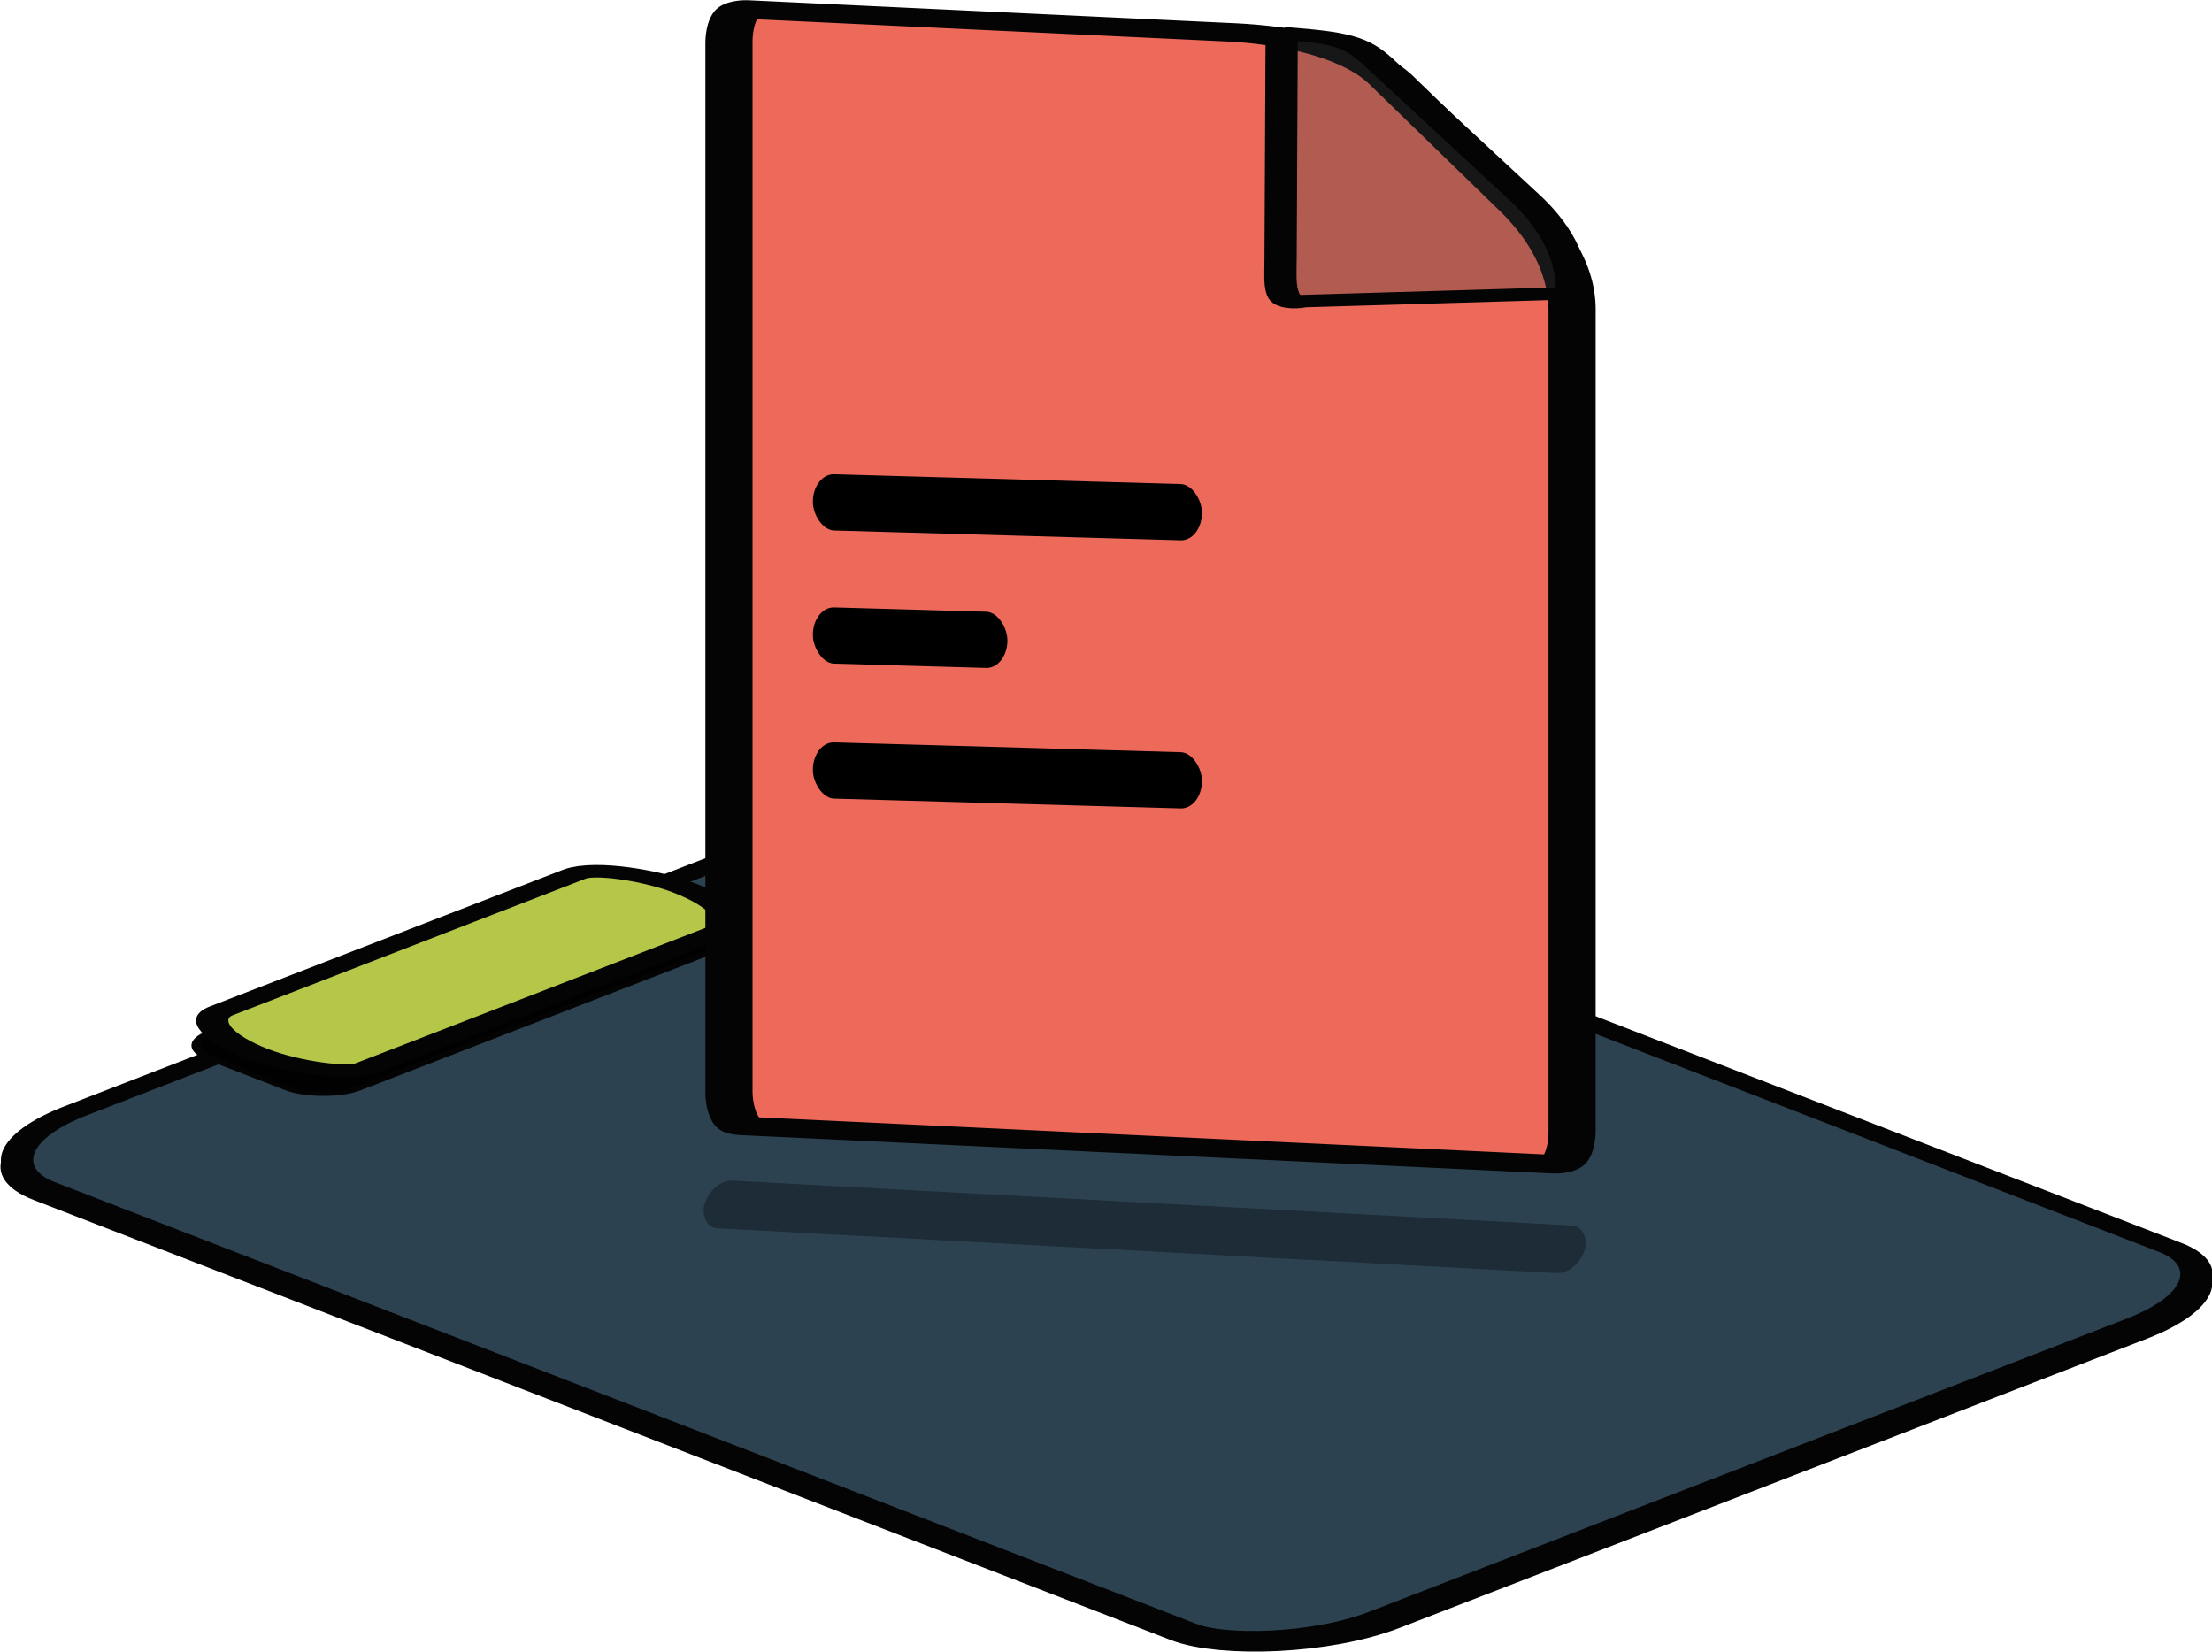 <?xml version="1.0" encoding="UTF-8" standalone="no"?>
<svg
   xmlns:dc="http://purl.org/dc/elements/1.1/"
   xmlns:cc="http://creativecommons.org/ns#"
   xmlns:rdf="http://www.w3.org/1999/02/22-rdf-syntax-ns#"
   xmlns:svg="http://www.w3.org/2000/svg"
   xmlns="http://www.w3.org/2000/svg"
   xmlns:sodipodi="http://sodipodi.sourceforge.net/DTD/sodipodi-0.dtd"
   xmlns:inkscape="http://www.inkscape.org/namespaces/inkscape"
   sodipodi:docname="quickpase-icon.svg"
   inkscape:version="1.0 (4035a4fb49, 2020-05-01)"
   id="svg8"
   version="1.1"
   viewBox="0 0 95.349 71.221"
   height="71.221mm"
   width="95.349mm">
  <defs
     id="defs2">
    <inkscape:path-effect
       effect="fillet_chamfer"
       id="path-effect935"
       is_visible="true"
       lpeversion="1"
       satellites_param="F,0,0,1,0,0,0,1 @ F,0,0,1,0,0,0,1 @ F,0,0,1,0,0,0,1 @ F,0,0,1,0,0,0,1 @ F,0,0,1,0,0,0,1 @ F,0,0,1,0,0,0,1 @ F,0,0,1,0,6.071,0,1 @ F,0,0,1,0,6.187,0,1"
       unit="px"
       method="auto"
       mode="F"
       radius="0"
       chamfer_steps="1"
       flexible="false"
       use_knot_distance="true"
       apply_no_radius="true"
       apply_with_radius="true"
       only_selected="false"
       hide_knots="false" />
    <inkscape:path-effect
       hide_knots="false"
       only_selected="false"
       apply_with_radius="true"
       apply_no_radius="true"
       use_knot_distance="true"
       flexible="false"
       chamfer_steps="1"
       radius="0"
       mode="F"
       method="auto"
       unit="px"
       satellites_param="F,0,0,1,0,0,0,1 @ F,0,0,1,0,0,0,1 @ F,0,0,1,0,0,0,1 @ F,0,0,1,0,0,0,1 @ F,0,0,1,0,0,0,1 @ F,0,0,1,0,0,0,1 @ F,0,0,1,0,6.071,0,1 @ F,0,0,1,0,5.197,0,1"
       lpeversion="1"
       is_visible="true"
       id="path-effect912"
       effect="fillet_chamfer" />
  </defs>
  <sodipodi:namedview
     fit-margin-bottom="0"
     fit-margin-right="0"
     fit-margin-left="0"
     fit-margin-top="0"
     inkscape:window-maximized="1"
     inkscape:window-y="-8"
     inkscape:window-x="-8"
     inkscape:window-height="1017"
     inkscape:window-width="1920"
     showgrid="false"
     inkscape:document-rotation="0"
     inkscape:current-layer="layer1"
     inkscape:document-units="mm"
     inkscape:cy="51.183729"
     inkscape:cx="-24.105989"
     inkscape:zoom="0.7"
     inkscape:pageshadow="2"
     inkscape:pageopacity="0.0"
     borderopacity="1.0"
     bordercolor="#666666"
     pagecolor="#ffffff"
     id="base" />
  <g
     transform="translate(-58.158,-119.032)"
     id="layer1"
     inkscape:groupmode="layer"
     inkscape:label="Layer 1">
    <g
       style="stroke-width:1.607"
       transform="matrix(0.707,-0.274,0.707,0.274,-111.12,145.369)"
       id="g868">
      <g
         style="stroke-width:1.772"
         transform="matrix(0.907,6.7125647e-4,6.7125647e-4,0.907,10.421,14.206)"
         id="g1013">
        <rect
           rx="7.638"
           ry="5.489"
           y="162.998"
           x="71.553"
           height="87.377"
           width="65.467"
           id="rect852"
           style="display:inline;opacity:0.998;fill:#000000;fill-opacity:1;stroke:#040404;stroke-width:2.242;stroke-linecap:round;stroke-miterlimit:4;stroke-dasharray:none" />
        <rect
           style="display:inline;opacity:0.998;fill:#2c4251;fill-opacity:1;stroke:#040404;stroke-width:1.533;stroke-linecap:round;stroke-miterlimit:4;stroke-dasharray:none"
           id="rect852-1"
           width="66.146"
           height="87.69"
           x="71.927"
           y="162.152"
           ry="5.489"
           rx="7.638" />
        <rect
           style="opacity:0.998;fill:#010101;fill-opacity:1;stroke:#040404;stroke-width:0.47;stroke-linecap:round;stroke-miterlimit:4;stroke-dasharray:none"
           id="rect854-0"
           width="28.726"
           height="9.827"
           x="88.649"
           y="159.882"
           ry="2.244"
           rx="2.244" />
        <rect
           rx="2.501"
           ry="13.991"
           y="158.372"
           x="90.637"
           height="9.827"
           width="28.726"
           id="rect854"
           style="opacity:0.998;fill:#b6c649;fill-opacity:1;stroke:#040404;stroke-width:1.533;stroke-linecap:round;stroke-miterlimit:4;stroke-dasharray:none" />
      </g>
      <g
         transform="translate(1.234,-4.976)"
         id="g1007">
        <rect
           style="opacity:0.998;fill:#000000;fill-opacity:0.335;stroke:none;stroke-width:2.033;stroke-linecap:round;stroke-miterlimit:4;stroke-dasharray:none"
           id="rect914"
           width="38.287"
           height="5.341"
           x="209.49"
           y="39.357"
           transform="matrix(0.604,0.797,-0.789,0.614,0,0)"
           ry="5.035"
           rx="0.87" />
        <g
           id="g996"
           transform="matrix(1.038,-0.038,0.038,0.962,-11.949,11.949)">
          <g
             id="g987">
            <path
               id="rect905"
               style="opacity:0.997;fill:#ed6a5a;fill-opacity:1;stroke:#040404;stroke-width:2.033;stroke-linecap:round;stroke-miterlimit:4;stroke-dasharray:none"
               d="m 189.486,99.086 c -0.212,-0.316 -1.579,0.625 -3.066,2.112 l -82.461,82.461 c -1.487,1.487 -2.513,2.938 -2.301,3.254 l 19.854,29.643 c 0.212,0.316 1.579,-0.625 3.066,-2.112 l 64.542,-64.542 a 32.485,32.485 124.414 0 0 6.746,-9.847 l 6.269,-14.194 a 9.446,9.446 85.007 0 0 -0.793,-9.072 z"
               inkscape:path-effect="#path-effect912"
               inkscape:original-d="m 189.48571,99.085607 c -0.21196,-0.31647 -1.57885,0.62514 -3.06558,2.111873 l -82.46092,82.46094 c -1.48673,1.48672 -2.51251,2.93779 -2.30056,3.25426 l 19.85425,29.64312 c 0.21196,0.31646 1.57886,-0.62514 3.06558,-2.11187 l 68.83522,-68.83522 10.82085,-24.50244 z" />
            <path
               id="rect916"
               style="opacity:0.998;fill:#3e3e3e;fill-opacity:0.335;stroke:#040404;stroke-width:1.39;stroke-linecap:round;stroke-miterlimit:4;stroke-dasharray:none;stroke-opacity:1"
               d="m 202.738,118.579 -17.786,17.719 c -1.868,1.861 -3.897,3.696 -2.692,4.038 l 8.213,8.213 0.205,-0.205 c 2.636,-2.636 4.719,-5.778 6.144,-9.269 l 6.422,-15.168 c 0.935,-2.289 0.808,-3.029 -0.506,-5.329 z"
               sodipodi:nodetypes="csccsccc" />
          </g>
          <g
             style="stroke-width:1.867"
             transform="matrix(0.87,-0.13,-0.13,0.87,33.95,43.709)"
             id="g976">
            <rect
               style="opacity:0.998;fill:#000000;fill-opacity:1;stroke:none;stroke-width:1.62;stroke-linecap:round;stroke-miterlimit:4;stroke-dasharray:none;stroke-opacity:1"
               id="rect939"
               width="22.816"
               height="6.258"
               x="206.862"
               y="-41.637"
               transform="matrix(0.625,0.78,-0.707,0.707,0,0)"
               rx="1.248"
               ry="5.123" />
            <rect
               ry="5.123"
               rx="1.248"
               y="-26.826"
               x="206.862"
               height="6.258"
               width="11.408"
               id="rect939-1"
               style="opacity:0.998;fill:#000000;fill-opacity:1;stroke:none;stroke-width:1.62;stroke-linecap:round;stroke-miterlimit:4;stroke-dasharray:none;stroke-opacity:1"
               transform="matrix(0.625,0.78,-0.707,0.707,0,0)" />
            <rect
               style="opacity:0.998;fill:#000000;fill-opacity:1;stroke:none;stroke-width:1.62;stroke-linecap:round;stroke-miterlimit:4;stroke-dasharray:none;stroke-opacity:1"
               id="rect939-1-4"
               width="22.816"
               height="6.258"
               x="206.862"
               y="-11.807"
               rx="1.248"
               ry="5.123"
               transform="matrix(0.625,0.78,-0.707,0.707,0,0)" />
          </g>
        </g>
      </g>
    </g>
  </g>
</svg>
